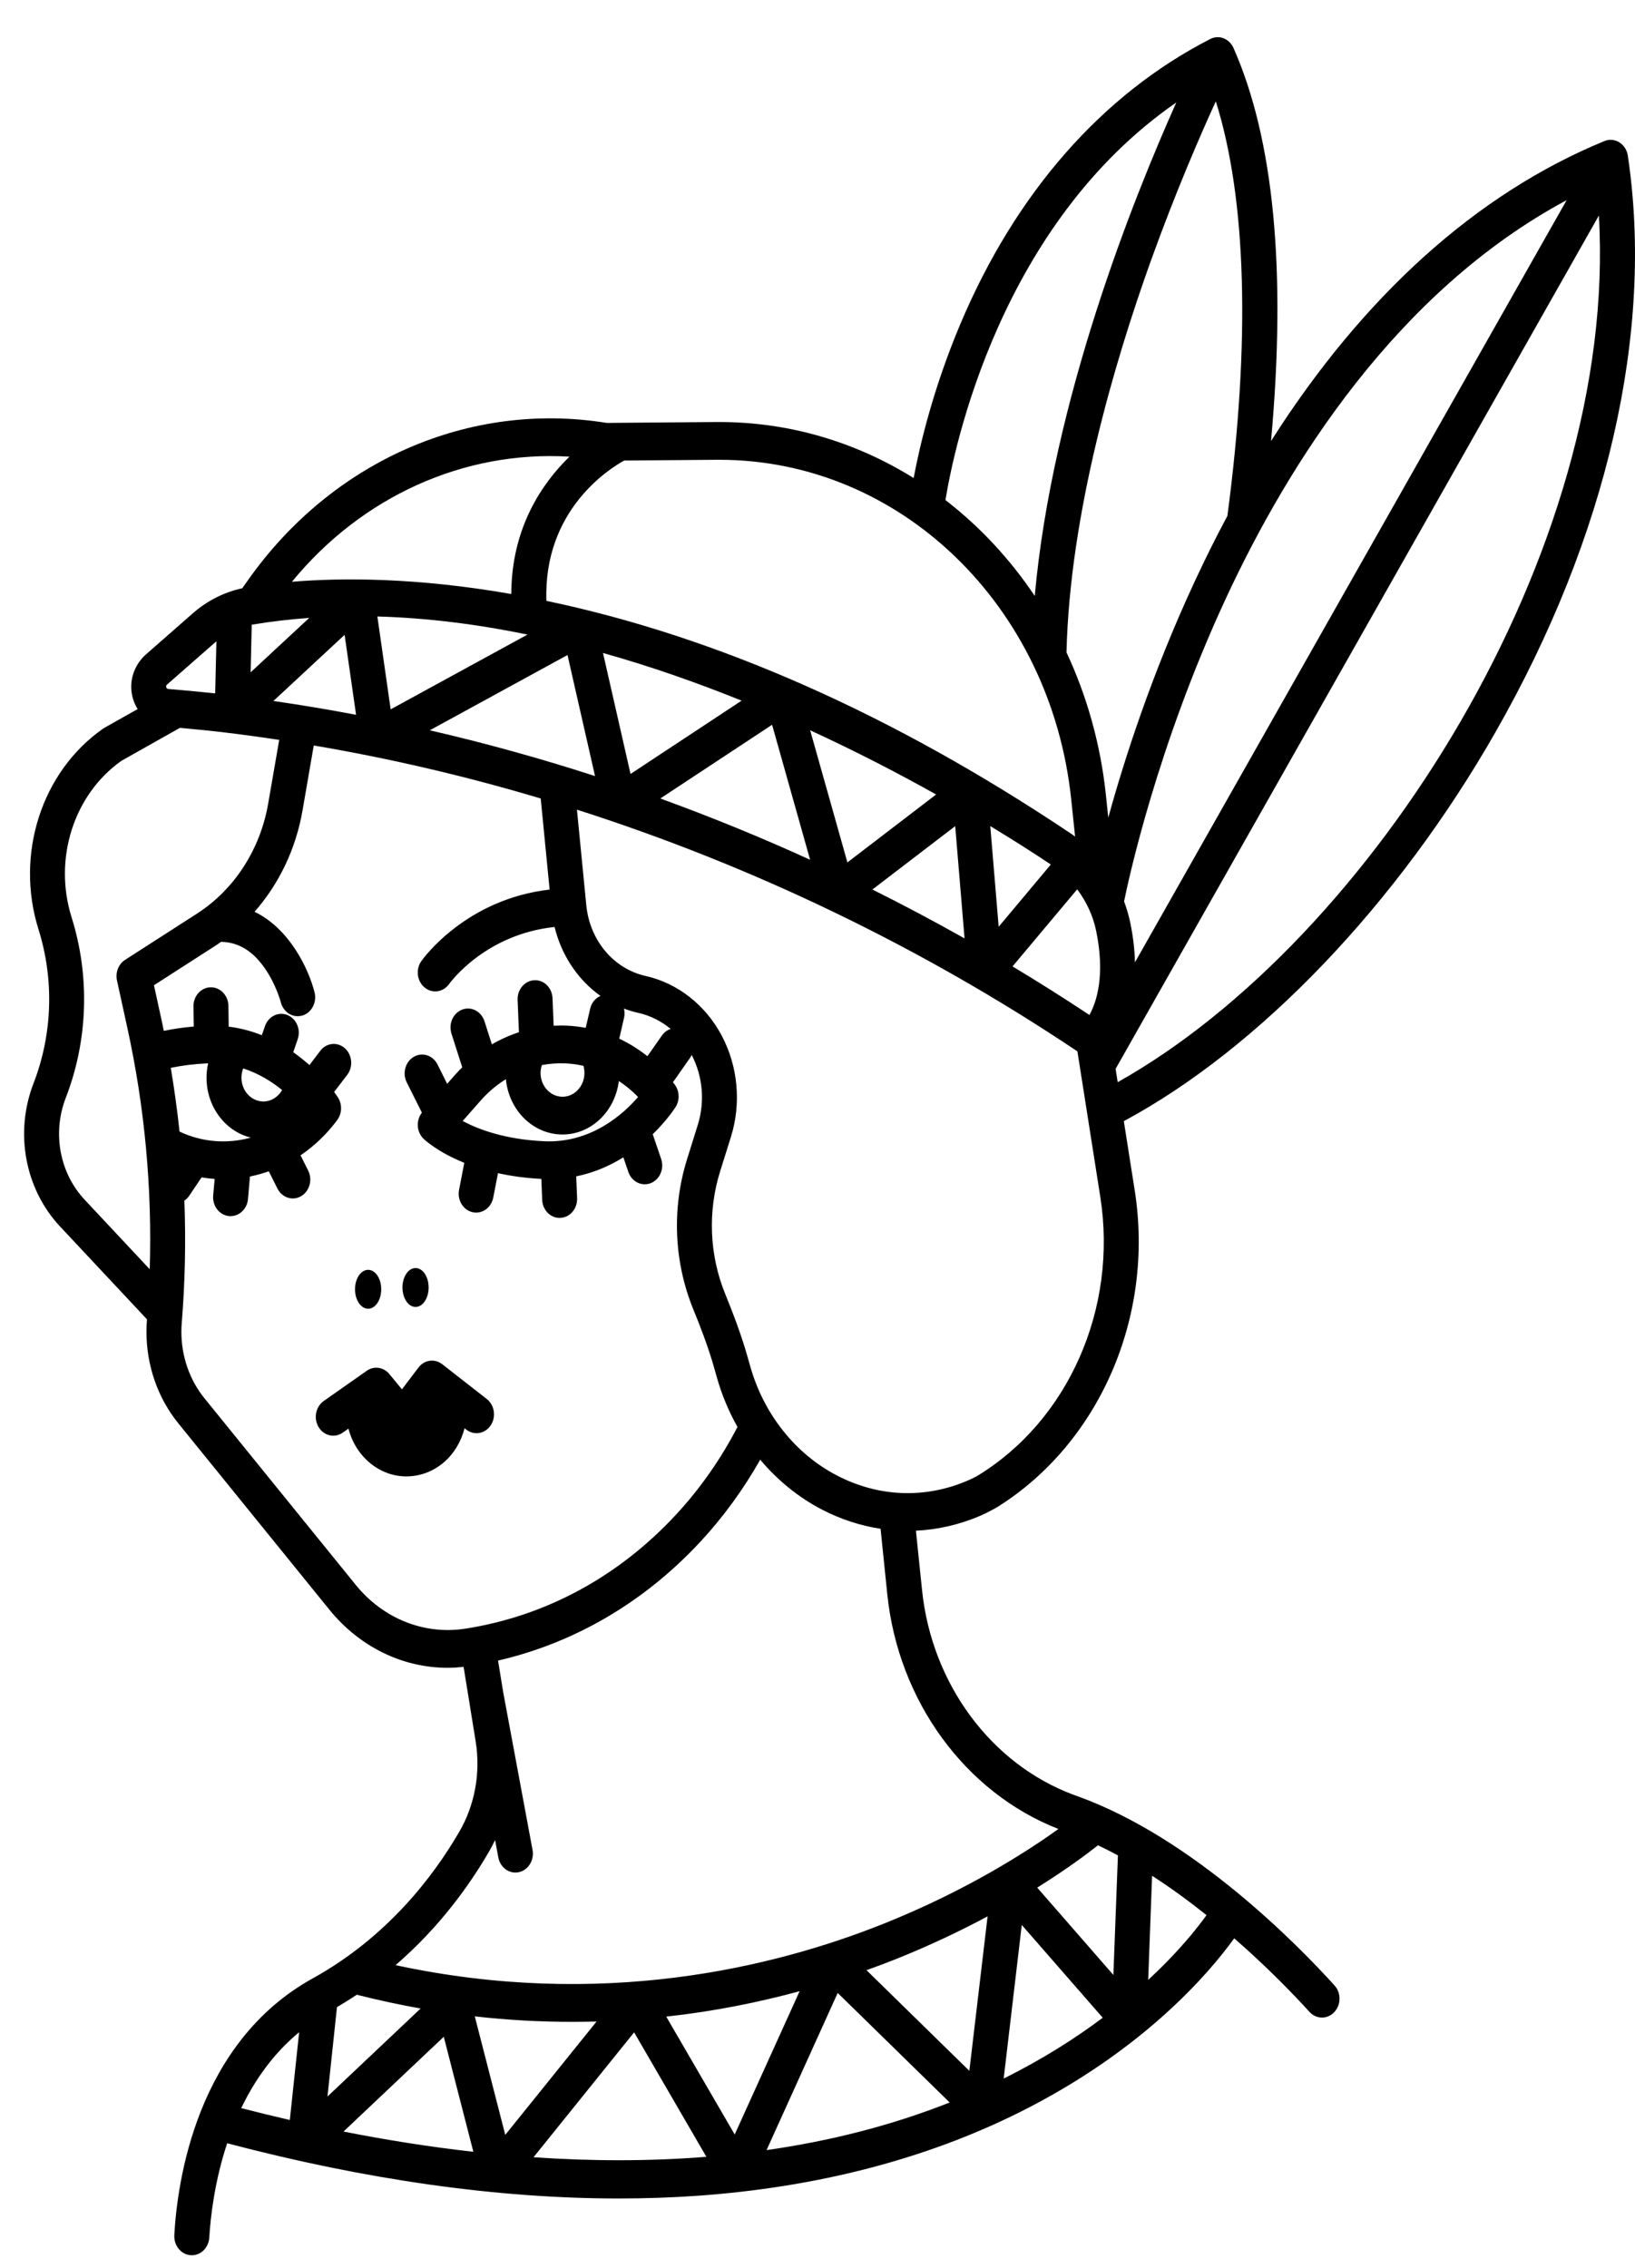 <svg width="31" height="43" viewBox="0 0 31 43" fill="none" xmlns="http://www.w3.org/2000/svg">
<path d="M9.229 26.526L8.384 25.866C8.242 25.756 8.044 25.783 7.934 25.93L7.621 26.343L7.382 26.053C7.273 25.921 7.091 25.894 6.954 25.991L6.138 26.564C5.985 26.672 5.941 26.893 6.041 27.059C6.14 27.225 6.346 27.272 6.499 27.164L6.607 27.088C6.742 27.615 7.19 27.994 7.705 27.994C7.723 27.994 7.74 27.993 7.758 27.992C8.008 27.98 8.242 27.882 8.436 27.71C8.615 27.549 8.746 27.326 8.808 27.08L8.841 27.107C8.99 27.223 9.197 27.186 9.304 27.026C9.411 26.866 9.377 26.642 9.229 26.526Z" fill="black"/>
<path d="M6.98 24.815C7.117 24.815 7.228 24.649 7.228 24.446C7.228 24.242 7.117 24.077 6.98 24.077C6.843 24.077 6.731 24.242 6.731 24.446C6.731 24.649 6.843 24.815 6.98 24.815Z" fill="black"/>
<path d="M7.879 24.781C8.016 24.781 8.127 24.616 8.127 24.412C8.127 24.208 8.016 24.043 7.879 24.043C7.742 24.043 7.631 24.208 7.631 24.412C7.631 24.616 7.742 24.781 7.879 24.781Z" fill="black"/>
<path d="M28.357 13.878C30.474 10.168 31.364 6.288 30.864 2.952C30.849 2.846 30.789 2.753 30.703 2.699C30.617 2.645 30.513 2.636 30.42 2.675C27.995 3.671 25.844 5.615 24.099 8.363C24.392 5.144 24.154 2.641 23.387 0.909C23.308 0.731 23.111 0.655 22.946 0.74C20.895 1.792 19.257 3.659 18.21 6.14C17.694 7.363 17.439 8.445 17.323 9.064C16.236 8.387 14.978 8.002 13.641 8.002C13.622 8.002 13.604 8.002 13.585 8.002L11.504 8.019C8.904 7.597 6.301 8.736 4.705 10.996L4.593 11.154C4.25 11.228 3.926 11.391 3.652 11.632L2.767 12.409C2.574 12.579 2.462 12.842 2.493 13.109C2.508 13.235 2.549 13.348 2.61 13.445L1.979 13.8C1.971 13.806 1.962 13.811 1.954 13.816C0.787 14.633 0.284 16.199 0.73 17.622C1.029 18.574 0.996 19.609 0.637 20.537C0.273 21.475 0.471 22.543 1.141 23.258L2.787 25.016L2.787 25.016C2.78 25.093 2.777 25.17 2.777 25.253C2.777 25.892 2.992 26.508 3.382 26.989L6.247 30.523C6.821 31.229 7.636 31.623 8.489 31.623C8.589 31.623 8.689 31.616 8.79 31.605L9.018 33.014C9.115 33.611 9.005 34.221 8.708 34.732C8.224 35.566 7.349 36.726 5.929 37.512C3.718 38.736 3.36 41.378 3.305 42.38C3.294 42.591 3.451 42.768 3.646 42.761C3.818 42.756 3.957 42.611 3.968 42.426C3.991 42.043 4.066 41.365 4.307 40.638C6.951 41.334 9.439 41.685 11.729 41.685C12.242 41.685 12.745 41.668 13.237 41.633C15.495 41.471 17.542 40.941 19.32 40.056C21.687 38.877 22.936 37.398 23.401 36.752C24.052 37.319 24.558 37.85 24.829 38.148C24.954 38.285 25.157 38.291 25.288 38.162C25.428 38.026 25.435 37.791 25.303 37.646C24.632 36.904 22.639 34.854 20.433 34.059L20.358 34.032C18.793 33.451 17.664 31.927 17.482 30.147L17.366 29.023C17.779 29.004 18.19 28.91 18.587 28.74C18.74 28.674 18.893 28.585 18.918 28.57C20.848 27.357 21.89 24.959 21.515 22.574L21.308 21.258C23.876 19.878 26.496 17.14 28.357 13.878ZM5.495 40.197C5.18 40.124 4.873 40.049 4.574 39.972C4.824 39.45 5.177 38.941 5.672 38.532L5.495 40.197ZM29.704 3.795L21.519 18.247C21.514 18.021 21.487 17.772 21.431 17.498C21.402 17.359 21.362 17.223 21.313 17.091C21.393 16.695 21.936 14.162 23.244 11.344C24.429 8.793 26.482 5.524 29.704 3.795ZM22.303 1.943C21.494 3.75 19.953 7.592 19.619 11.3C19.149 10.597 18.576 9.984 17.926 9.482C18.088 8.488 18.96 4.256 22.303 1.943ZM11.835 8.732L13.59 8.718C13.607 8.718 13.623 8.718 13.64 8.718C17.06 8.718 19.922 11.475 20.31 15.153L20.384 15.861C20.358 15.842 20.331 15.823 20.304 15.805C16.943 13.552 13.598 12.07 10.36 11.393C10.301 9.677 11.546 8.891 11.835 8.732ZM20.424 16.862C20.599 17.095 20.725 17.365 20.784 17.654C20.957 18.494 20.793 18.996 20.656 19.245C20.177 18.927 19.691 18.62 19.198 18.324L20.424 16.862ZM18.935 17.572L18.776 15.663C19.247 15.949 19.636 16.199 19.924 16.392L18.935 17.572ZM18.111 15.664L18.288 17.793C17.713 17.469 17.131 17.16 16.541 16.866L18.111 15.664ZM16.067 16.352L15.361 13.847C16.244 14.253 17.05 14.673 17.749 15.064L16.067 16.352ZM14.639 13.742L15.36 16.302C14.428 15.876 13.48 15.489 12.52 15.14L14.639 13.742ZM11.955 14.675L11.433 12.381C12.345 12.637 13.227 12.948 14.061 13.285L11.955 14.675ZM10.76 12.42L11.282 14.715C10.248 14.38 9.203 14.09 8.149 13.847L10.76 12.42ZM7.407 13.45L7.155 11.689C8.11 11.716 9.066 11.839 10.002 12.032L7.407 13.45ZM10.797 8.659C10.275 9.167 9.698 10.011 9.694 11.263C7.904 10.95 6.492 10.952 5.535 11.031C6.863 9.41 8.803 8.538 10.797 8.659ZM6.751 13.553C6.23 13.454 5.708 13.367 5.184 13.291L6.534 12.037L6.751 13.553ZM4.773 11.845C4.777 11.845 4.782 11.843 4.786 11.843C5.143 11.783 5.502 11.742 5.863 11.716L4.752 12.748L4.773 11.845ZM3.166 12.981L4.07 12.188C4.081 12.178 4.092 12.17 4.103 12.161L4.08 13.147C3.855 13.123 3.558 13.095 3.189 13.063C3.18 13.062 3.161 13.06 3.152 13.031C3.144 13.001 3.159 12.988 3.166 12.981ZM2.839 24.066L1.606 22.749C1.13 22.241 0.989 21.481 1.248 20.813C1.669 19.724 1.708 18.509 1.357 17.392C1.01 16.285 1.397 15.068 2.3 14.427L3.411 13.801C3.745 13.831 4.006 13.858 4.186 13.879C4.556 13.923 4.925 13.973 5.294 14.029L5.086 15.229C4.937 16.103 4.445 16.865 3.737 17.322L2.371 18.2C2.247 18.28 2.185 18.438 2.218 18.59L2.415 19.491C2.744 20.994 2.886 22.53 2.839 24.066ZM3.238 20.247C3.452 20.203 3.679 20.174 3.918 20.163C3.927 20.163 3.937 20.163 3.946 20.162C3.927 20.25 3.916 20.341 3.916 20.435C3.916 20.988 4.275 21.452 4.755 21.57C4.314 21.692 3.839 21.661 3.404 21.456C3.361 21.052 3.305 20.649 3.238 20.247ZM4.578 20.435C4.578 20.373 4.589 20.313 4.611 20.258C4.906 20.354 5.154 20.509 5.349 20.668C5.275 20.798 5.143 20.885 4.994 20.885C4.765 20.885 4.578 20.683 4.578 20.435ZM6.745 30.051L3.88 26.517C3.595 26.167 3.439 25.718 3.439 25.253C3.439 25.194 3.441 25.14 3.446 25.085C3.509 24.311 3.525 23.537 3.496 22.764C3.529 22.741 3.56 22.713 3.585 22.677L3.822 22.324C3.905 22.337 3.987 22.348 4.07 22.353L4.042 22.668C4.025 22.865 4.159 23.039 4.341 23.058C4.352 23.059 4.362 23.059 4.372 23.059C4.541 23.059 4.686 22.92 4.702 22.735L4.739 22.308C4.86 22.283 4.979 22.25 5.096 22.209L5.261 22.537C5.321 22.656 5.434 22.724 5.552 22.724C5.605 22.724 5.66 22.71 5.71 22.68C5.87 22.586 5.93 22.369 5.843 22.195L5.698 21.906C5.957 21.731 6.194 21.507 6.394 21.237C6.485 21.114 6.491 20.941 6.409 20.811C6.404 20.802 6.379 20.764 6.335 20.705L6.584 20.379C6.7 20.226 6.679 20 6.538 19.875C6.396 19.75 6.188 19.772 6.072 19.925L5.867 20.195C5.775 20.113 5.673 20.031 5.56 19.951L5.644 19.706C5.708 19.521 5.621 19.315 5.45 19.246C5.279 19.177 5.088 19.271 5.024 19.456L4.964 19.628C4.773 19.552 4.563 19.495 4.336 19.466L4.331 19.073C4.328 18.877 4.18 18.72 3.999 18.72C3.998 18.72 3.996 18.72 3.994 18.72C3.811 18.723 3.665 18.886 3.668 19.084L3.674 19.464C3.478 19.481 3.288 19.508 3.106 19.546C3.091 19.473 3.076 19.399 3.06 19.326L2.919 18.681L4.076 17.937C4.115 17.912 4.154 17.885 4.192 17.858C4.523 17.864 4.799 18.033 5.031 18.374C5.237 18.676 5.323 18.997 5.325 19.006C5.366 19.164 5.499 19.268 5.644 19.268C5.673 19.268 5.703 19.264 5.732 19.256C5.908 19.203 6.012 19.007 5.964 18.816C5.848 18.359 5.485 17.606 4.826 17.288C5.292 16.759 5.612 16.091 5.737 15.361L5.949 14.135C7.398 14.381 8.836 14.717 10.252 15.14L10.421 16.867C8.833 17.049 8.024 18.173 7.988 18.224C7.878 18.381 7.906 18.604 8.051 18.724C8.111 18.774 8.181 18.798 8.252 18.798C8.351 18.798 8.449 18.75 8.515 18.659C8.544 18.618 9.205 17.716 10.515 17.576C10.647 18.119 10.96 18.581 11.385 18.883C11.291 18.925 11.216 19.011 11.19 19.125L11.105 19.489C10.991 19.468 10.874 19.453 10.757 19.448C10.67 19.443 10.583 19.444 10.497 19.449L10.476 18.928C10.468 18.731 10.316 18.577 10.131 18.586C9.948 18.595 9.806 18.762 9.814 18.96L9.839 19.572C9.661 19.63 9.489 19.707 9.326 19.802L9.186 19.364C9.126 19.177 8.938 19.078 8.765 19.142C8.592 19.207 8.5 19.411 8.56 19.598L8.764 20.237C8.721 20.28 8.678 20.324 8.637 20.37L8.478 20.55L8.295 20.183C8.208 20.009 8.007 19.944 7.846 20.038C7.685 20.132 7.625 20.349 7.712 20.523L7.999 21.097C7.947 21.165 7.918 21.251 7.921 21.339C7.924 21.436 7.964 21.527 8.03 21.592C8.047 21.608 8.294 21.843 8.803 22.048L8.704 22.56C8.666 22.754 8.781 22.944 8.96 22.984C8.983 22.99 9.006 22.992 9.028 22.992C9.182 22.992 9.319 22.876 9.352 22.708L9.442 22.244C9.683 22.298 9.957 22.337 10.264 22.353L10.28 22.75C10.287 22.942 10.434 23.093 10.611 23.093C10.615 23.093 10.62 23.093 10.625 23.092C10.808 23.084 10.949 22.917 10.942 22.72L10.925 22.305C11.268 22.235 11.567 22.101 11.819 21.944L11.914 22.222C11.964 22.366 12.09 22.455 12.225 22.455C12.263 22.455 12.302 22.448 12.34 22.433C12.511 22.364 12.599 22.159 12.535 21.973L12.376 21.506C12.646 21.243 12.794 21.014 12.809 20.991C12.891 20.861 12.885 20.688 12.794 20.565C12.783 20.55 12.771 20.536 12.759 20.521L13.078 20.066C13.093 20.046 13.104 20.024 13.114 20.002C13.325 20.406 13.368 20.889 13.23 21.329L13.028 21.976C12.735 22.911 12.777 23.923 13.145 24.826C13.269 25.129 13.426 25.53 13.542 25.94L13.592 26.117C13.686 26.449 13.818 26.764 13.983 27.056C13.665 27.669 13.271 28.231 12.809 28.728C11.721 29.899 10.343 30.644 8.822 30.881C8.042 31.002 7.265 30.692 6.745 30.051ZM11.83 19.123C11.919 19.157 12.011 19.185 12.107 19.206C12.331 19.257 12.538 19.362 12.716 19.509C12.652 19.53 12.594 19.572 12.551 19.633L12.275 20.027C12.109 19.895 11.93 19.783 11.741 19.694L11.832 19.299C11.846 19.239 11.844 19.179 11.83 19.123ZM12.098 20.8C11.822 21.121 11.207 21.681 10.315 21.639C9.566 21.604 9.061 21.41 8.772 21.255L9.117 20.864C9.258 20.704 9.418 20.57 9.592 20.462C9.647 21.05 10.107 21.511 10.666 21.511C11.212 21.511 11.664 21.068 11.733 20.497C11.864 20.584 11.987 20.684 12.098 20.8ZM10.249 20.345C10.249 20.293 10.258 20.243 10.274 20.195C10.422 20.167 10.574 20.156 10.728 20.163C10.841 20.168 10.953 20.185 11.062 20.209C11.075 20.253 11.081 20.299 11.081 20.345C11.081 20.593 10.895 20.795 10.666 20.795C10.436 20.795 10.249 20.593 10.249 20.345ZM6.389 38.057C6.518 37.981 6.644 37.903 6.765 37.822C7.175 37.926 7.578 38.012 7.975 38.083L6.209 39.752L6.389 38.057ZM6.513 40.416L8.414 38.619L8.975 40.8C8.127 40.704 7.302 40.572 6.513 40.416ZM9.002 38.232C9.635 38.304 10.248 38.336 10.84 38.336C10.998 38.336 11.155 38.334 11.311 38.33L9.58 40.479L9.002 38.232ZM10.116 40.903L12.023 38.535L13.393 40.895C12.293 40.983 11.192 40.977 10.116 40.903ZM12.632 38.237C13.551 38.136 14.397 37.963 15.161 37.755L13.93 40.472L12.632 38.237ZM14.534 40.768L15.883 37.788L18.006 39.865C16.883 40.31 15.714 40.599 14.534 40.768ZM18.379 39.265L16.429 37.356C16.621 37.288 16.806 37.218 16.982 37.148C17.637 36.886 18.22 36.606 18.725 36.336L18.379 39.265ZM19.03 39.411L19.373 36.499L20.908 38.258C20.397 38.642 19.773 39.042 19.03 39.411ZM21.844 35.566C22.207 35.801 22.554 36.055 22.876 36.313C22.727 36.52 22.48 36.832 22.123 37.198C22.019 37.304 21.901 37.42 21.77 37.541L21.844 35.566ZM20.818 34.988C20.945 35.048 21.071 35.112 21.196 35.18L21.11 37.447L19.666 35.791C20.225 35.442 20.615 35.149 20.818 34.988ZM20.068 34.679C19.46 35.116 18.316 35.851 16.752 36.476C14.657 37.313 11.391 38.099 7.5 37.261C8.332 36.543 8.903 35.743 9.269 35.113C9.312 35.04 9.35 34.965 9.387 34.889L9.448 35.218C9.48 35.388 9.618 35.505 9.772 35.505C9.794 35.505 9.816 35.503 9.838 35.498C10.017 35.459 10.133 35.27 10.097 35.076L9.54 32.082L9.443 31.486C10.897 31.15 12.214 30.379 13.277 29.235C13.713 28.766 14.093 28.243 14.414 27.677C14.741 28.066 15.135 28.389 15.581 28.621C15.94 28.808 16.315 28.929 16.696 28.987L16.823 30.227C17.031 32.251 18.301 33.989 20.068 34.679ZM18.522 27.989C18.507 27.997 18.445 28.031 18.343 28.075C17.535 28.421 16.656 28.386 15.868 27.976C15.079 27.566 14.481 26.812 14.225 25.908L14.175 25.731C14.049 25.285 13.882 24.859 13.751 24.537C13.45 23.799 13.415 22.97 13.655 22.206L13.858 21.558C14.057 20.922 13.994 20.222 13.685 19.638C13.376 19.055 12.85 18.642 12.241 18.505C11.633 18.369 11.181 17.829 11.116 17.162L10.939 15.352C14.273 16.418 17.48 17.961 20.428 19.935L20.862 22.694C21.195 24.811 20.255 26.939 18.522 27.989ZM20.968 15.072C20.866 14.104 20.606 13.194 20.221 12.37C20.284 9.739 21.126 6.877 21.826 4.93C22.291 3.64 22.754 2.572 23.052 1.922C23.634 3.773 23.711 6.465 23.272 9.781C23.055 10.187 22.846 10.606 22.645 11.04C21.836 12.783 21.318 14.395 21.013 15.504L20.968 15.072ZM21.192 20.519L21.152 20.267L30.315 4.087C30.689 10.456 25.984 17.831 21.192 20.519Z" fill="black"/>
</svg>
